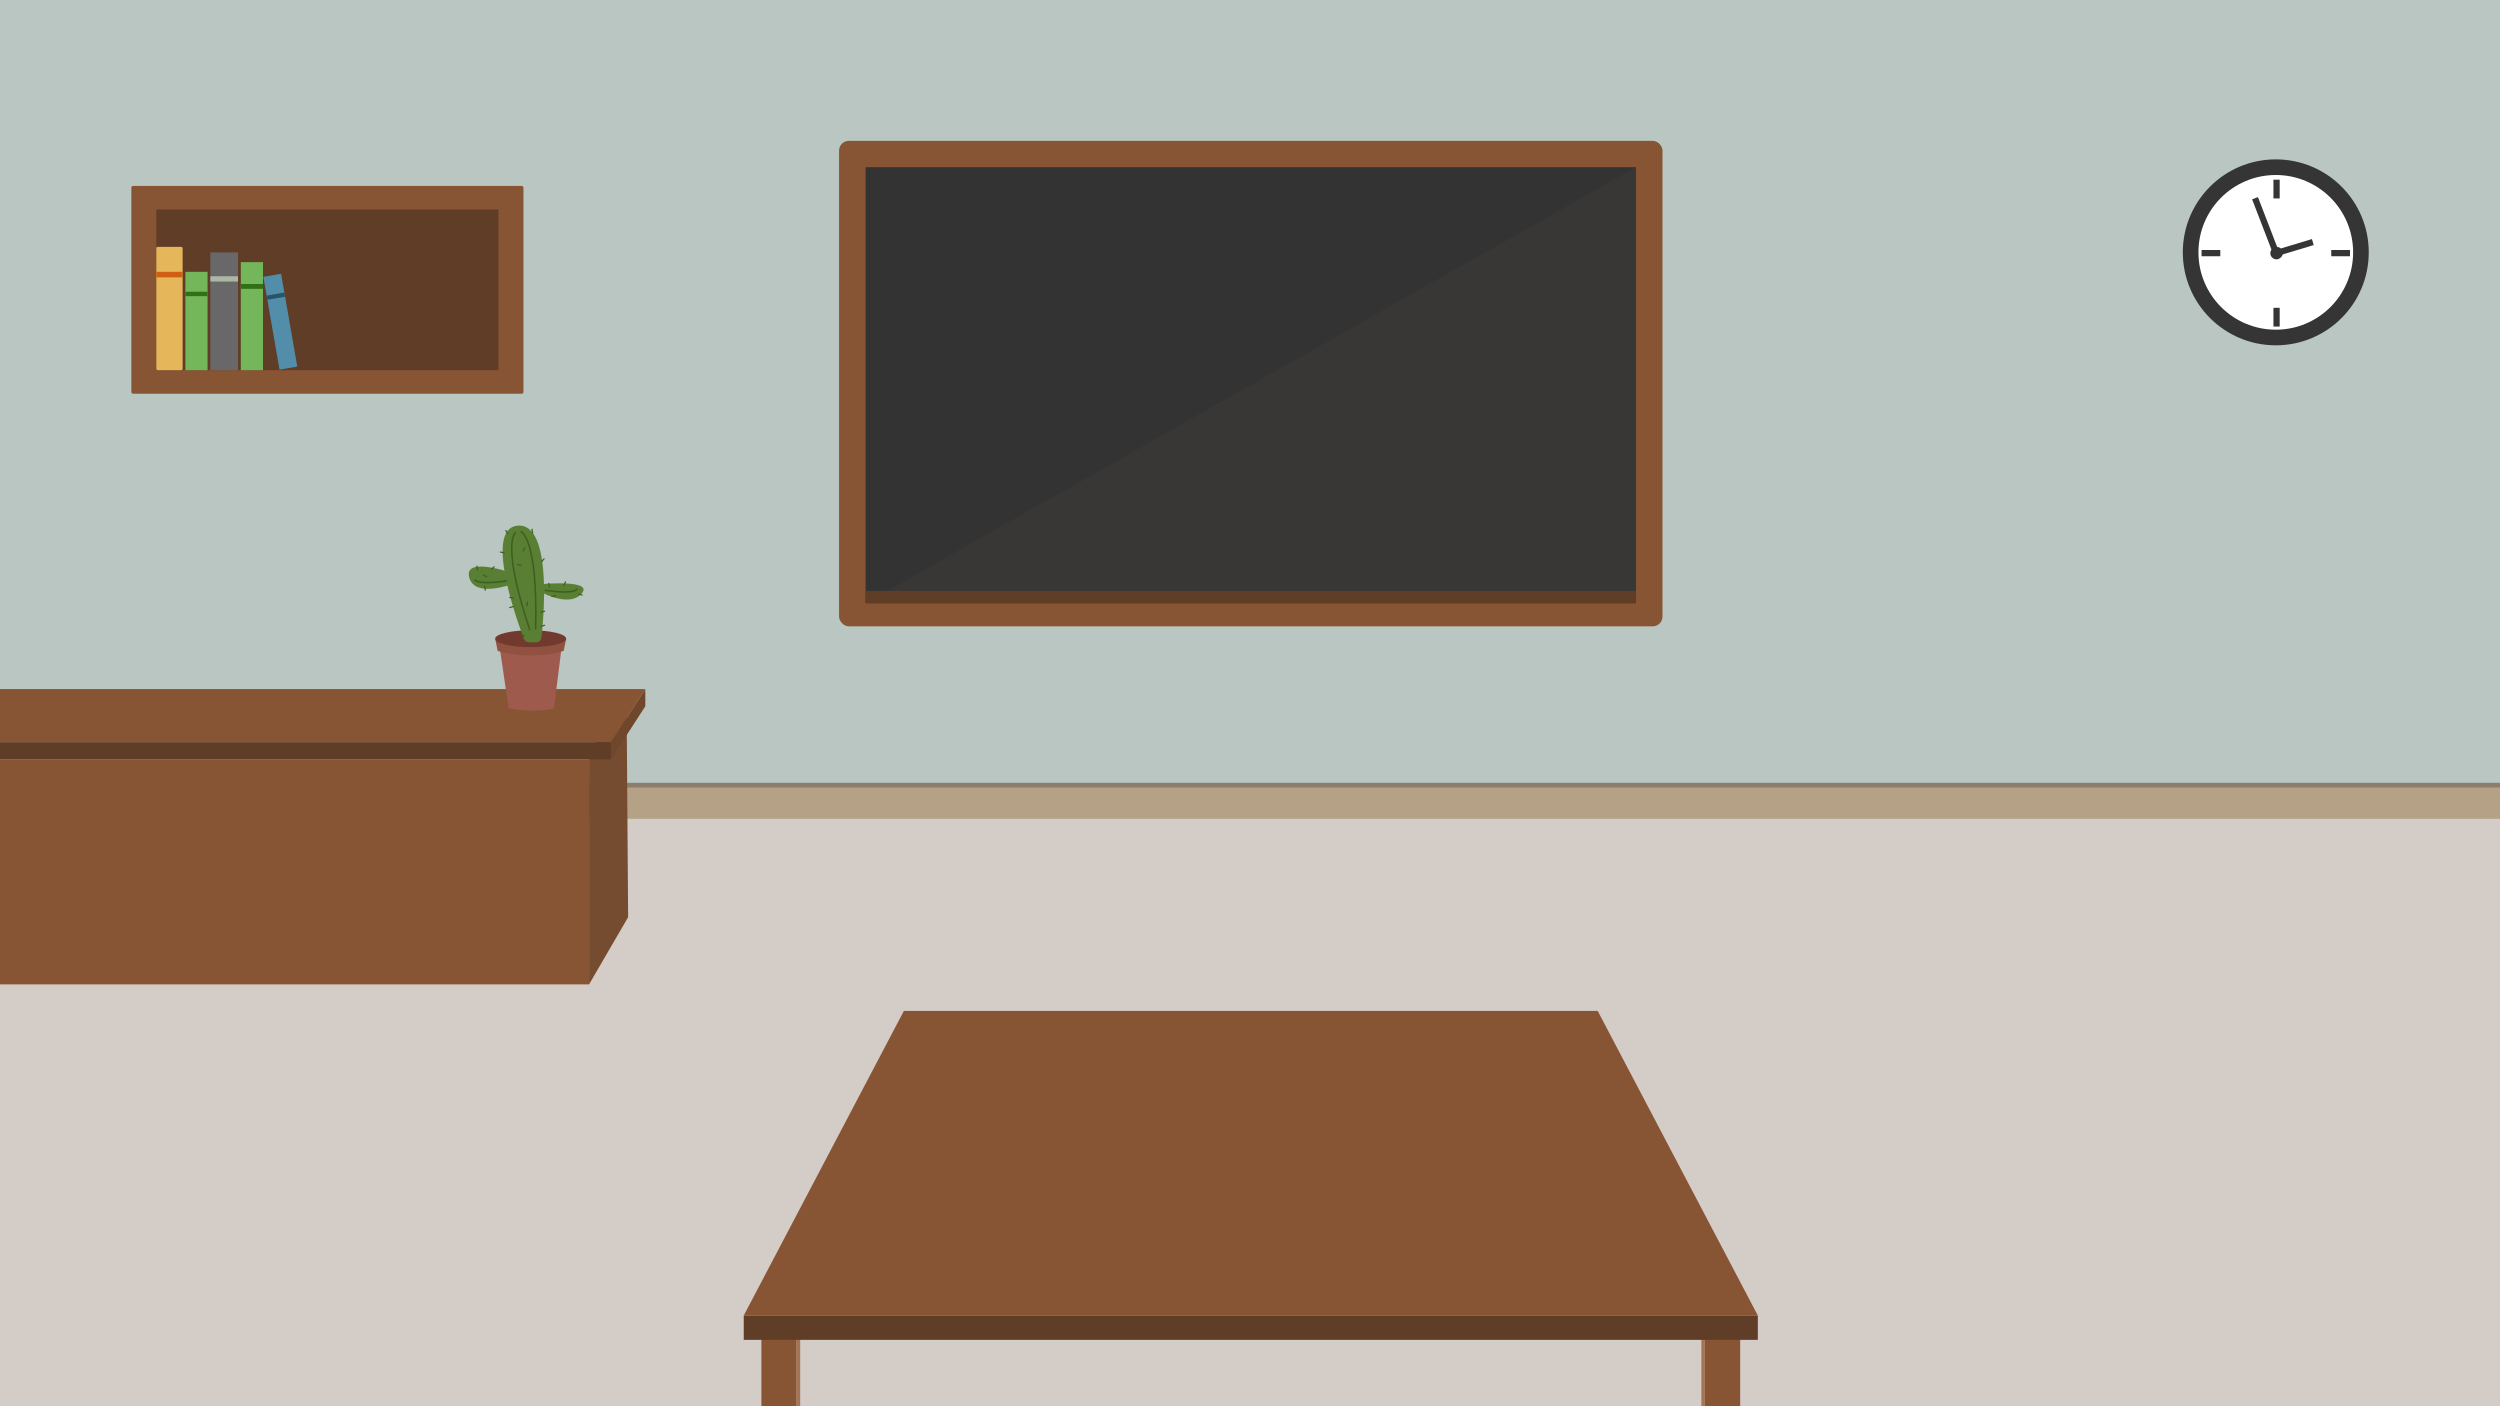 <svg xmlns="http://www.w3.org/2000/svg" width="1600" height="900" viewBox="0 0 1600 900"><rect x="0" y="0" width="1600" height="900" fill="#808080" stroke="none"/><defs><style>.cls-1{fill:#d3ccc7;}.cls-2{fill:#b9c6c1;}.cls-3{fill:#b5a286;}.cls-4{fill:#8c7e6c;}.cls-5{fill:#875533;}.cls-6{fill:#a57453;}.cls-7{fill:#603d26;}.cls-8{fill:#754c30;}.cls-9{fill:#70472b;}.cls-10{fill:#9e5a4c;}.cls-11{fill:#915140;}.cls-12{fill:#72392e;}.cls-13{fill:#587f33;}.cls-14{fill:none;stroke:#405e20;stroke-linecap:round;stroke-miterlimit:10;}.cls-15{fill:#405e20;}.cls-16{fill:#333;}.cls-17{fill:#383736;}.cls-18{fill:#e5b65a;}.cls-19{fill:#ce5f13;}.cls-20{fill:#73b75a;}.cls-21{fill:#327018;}.cls-22{fill:#528daa;}.cls-23{fill:#265568;}.cls-24{fill:#686868;}.cls-25{fill:#abb7a5;}.cls-26{fill:#353535;}.cls-27{fill:#fff;}</style></defs><title>scenografi</title><g id="Gulv"><rect class="cls-1" y="513" width="1600" height="387"/></g><g id="Væg"><rect class="cls-2" width="1600" height="524"/><rect class="cls-3" y="503" width="1600" height="21"/><rect class="cls-4" x="1" y="501" width="1600" height="3"/></g><g id="Bord"><rect class="cls-5" x="487.29" y="853" width="22.57" height="71"/><polygon class="cls-6" points="509.86 853 512.12 847 512.12 920 509.86 924 509.86 853"/><rect class="cls-5" x="1091.14" y="856" width="22.57" height="71"/><polygon class="cls-6" points="1091.14 856 1088.88 850 1088.88 923 1091.14 927 1091.14 856"/><polygon class="cls-5" points="1125 841.91 476 841.91 578.47 647 1022.53 647 1125 841.91"/><rect class="cls-7" x="476" y="841.92" width="649" height="15.59"/></g><g id="Kateder"><polygon class="cls-8" points="377 630 402 587 401 446 377 481 377 630"/><polygon class="cls-5" points="391 475 -110 475 -110 441 413 441 391 475"/><rect class="cls-5" y="486" width="377" height="144"/><rect class="cls-7" x="-133" y="475" width="524" height="11"/><polygon class="cls-9" points="391 486 413 452 413 441 391 475 391 486"/></g><g id="Layer_8" data-name="Layer 8"><path class="cls-10" d="M320,415.7h39.25l-4.71,37.71s-10.2,3.08-29,0Z"/><path class="cls-11" d="M362.34,408.77H316.93l1.54,7.7s6.69,3,20.78,3.07H340c14.1-.11,20.78-3.07,20.78-3.07Z"/><ellipse class="cls-12" cx="339.64" cy="408.77" rx="22.71" ry="5.39"/><path class="cls-13" d="M338.59,411.08a3.54,3.54,0,0,1-3.3-2.28c-4.69-12.37-25.76-71-3.73-72.38,21.61-1.35,16.55,57.18,15,71.52a3.53,3.53,0,0,1-3.51,3.14Z"/><path class="cls-13" d="M329.14,367.16s-33.54-12.07-28.65,3,37,0,37,0l9.78,3.62s34.24-3,24.46,6.64-31.45-4.83-31.45-4.83"/><path class="cls-14" d="M329.8,341s-9.2,6.68,9.2,62"/><path class="cls-14" d="M304,371.19s1.58,3.34,20.21.63"/><path class="cls-14" d="M333.49,340.34s10.75,3.7,9.32,62"/><rect class="cls-15" x="305.01" y="361.98" width="0.77" height="3.09" rx="0.27" ry="0.27" transform="translate(-50.16 48.89) rotate(-8.46)"/><rect class="cls-15" x="315.01" y="361.98" width="0.77" height="3.09" rx="0.27" ry="0.27" transform="translate(377.14 -113.77) rotate(48.32)"/><rect class="cls-15" x="310.01" y="374.98" width="0.77" height="3.09" rx="0.27" ry="0.27" transform="translate(-52.02 49.76) rotate(-8.46)"/><rect class="cls-15" x="310.01" y="366.98" width="0.77" height="3.09" rx="0.27" ry="0.27" transform="translate(-150.77 508.13) rotate(-66.74)"/><rect class="cls-15" x="351.01" y="372.98" width="0.77" height="3.09" rx="0.27" ry="0.27" transform="translate(-51.28 55.78) rotate(-8.46)"/><rect class="cls-15" x="339.01" y="338.98" width="0.77" height="3.09" rx="0.27" ry="0.27" transform="matrix(0.99, -0.15, 0.15, 0.99, -46.41, 53.64)"/><rect class="cls-15" x="332.01" y="359.98" width="0.77" height="3.09" rx="0.27" ry="0.27" transform="translate(-85.18 620.03) rotate(-79.16)"/><rect class="cls-15" x="335.01" y="349.98" width="0.77" height="3.09" rx="0.27" ry="0.27" transform="translate(484.53 813.93) rotate(-154.22)"/><rect class="cls-15" x="347.01" y="356.98" width="0.77" height="3.09" rx="0.27" ry="0.27" transform="translate(376.4 856.91) rotate(-139.23)"/><rect class="cls-15" x="347.01" y="389.98" width="0.77" height="3.09" rx="0.27" ry="0.27" transform="translate(621.78 -54.21) rotate(73.2)"/><rect class="cls-15" x="347.01" y="398.98" width="0.77" height="3.09" rx="0.27" ry="0.27" transform="translate(630.4 -47.81) rotate(73.2)"/><rect class="cls-15" x="334.01" y="404.98" width="0.77" height="3.09" rx="0.27" ry="0.27" transform="translate(822.49 209.44) rotate(107.45)"/><rect class="cls-15" x="327.01" y="386.98" width="0.77" height="3.09" rx="0.27" ry="0.27" transform="translate(604.69 -37.2) rotate(73.2)"/><rect class="cls-15" x="327.01" y="380.98" width="0.77" height="3.09" rx="0.27" ry="0.27" transform="translate(761.69 127.78) rotate(100.16)"/><rect class="cls-15" x="337.01" y="384.98" width="0.77" height="3.09" rx="0.27" ry="0.27" transform="translate(58.25 -43.96) rotate(8.16)"/><rect class="cls-15" x="321.01" y="351.98" width="0.77" height="3.09" rx="0.27" ry="0.27" transform="translate(-86.25 602.73) rotate(-79.16)"/><rect class="cls-15" x="354.01" y="379.98" width="0.77" height="3.09" rx="0.27" ry="0.27" transform="translate(658.62 -41.08) rotate(78.64)"/><rect class="cls-15" x="371.01" y="378.98" width="0.77" height="3.09" rx="0.27" ry="0.27" transform="translate(829.52 110.62) rotate(103.8)"/><rect class="cls-15" x="361.01" y="371.98" width="0.77" height="3.09" rx="0.27" ry="0.27" transform="translate(176.91 -112.37) rotate(23.26)"/><rect class="cls-15" x="324.01" y="338.98" width="0.77" height="3.09" rx="0.27" ry="0.27" transform="translate(-140.14 267.03) rotate(-37.4)"/><path class="cls-14" d="M369.17,377.19s-1.58,3.34-20.21.63"/></g><g id="Tavle"><rect class="cls-5" x="537" y="90.15" width="527" height="310.69" rx="6.23" ry="6.23"/><rect class="cls-16" x="554" y="107" width="493" height="279"/><polygon class="cls-17" points="1047 107 554 386 1047 386 1047 107"/><rect class="cls-7" x="554" y="378.17" width="493" height="7.83"/></g><g id="Reol"><rect class="cls-5" x="84.07" y="119" width="250.93" height="133" rx="1.1" ry="1.1"/><rect class="cls-7" x="100.03" y="134.07" width="219.01" height="102.85"/><rect class="cls-18" x="100.03" y="158.01" width="16.85" height="78.91" rx="0.87" ry="0.87"/><rect class="cls-19" x="100.03" y="173.97" width="16.85" height="3.55"/><rect class="cls-20" x="118.65" y="173.97" width="14.19" height="62.95"/><rect class="cls-21" x="118.65" y="186.71" width="14.19" height="2.83"/><rect class="cls-20" x="154.12" y="167.77" width="14.19" height="69.16"/><rect class="cls-21" x="154.12" y="181.75" width="14.19" height="3.11"/><rect class="cls-22" x="173.63" y="175.75" width="11.53" height="60.29" transform="translate(-32.69 33.87) rotate(-9.89)"/><rect class="cls-23" x="170.78" y="188.19" width="11.53" height="2.71" transform="translate(-29.93 33.13) rotate(-9.89)"/><rect class="cls-24" x="134.61" y="161.56" width="17.73" height="75.37"/><rect class="cls-25" x="134.61" y="176.8" width="17.73" height="3.39"/></g><g id="Ur"><circle class="cls-26" cx="1456.5" cy="161.5" r="59.5"/><circle class="cls-27" cx="1456.5" cy="161.5" r="49.5"/><rect class="cls-26" x="1496" y="156" width="4" height="12" transform="translate(1336 1660) rotate(-90)"/><rect class="cls-26" x="1447.88" y="125.56" width="4" height="37.11" transform="translate(2854.58 -242.82) rotate(158.92)"/><rect class="cls-26" x="1466.17" y="145.96" width="4" height="25.2" transform="translate(1741.21 1609.8) rotate(-106.82)"/><rect class="cls-26" x="1413" y="156" width="4" height="12" transform="translate(1253 1577) rotate(-90)"/><rect class="cls-26" x="1453" y="158" width="8" height="8" rx="4" ry="4" transform="translate(1295 1619) rotate(-90)"/><rect class="cls-26" x="1455" y="115" width="4" height="12"/><rect class="cls-26" x="1455" y="197" width="4" height="12"/></g></svg>
